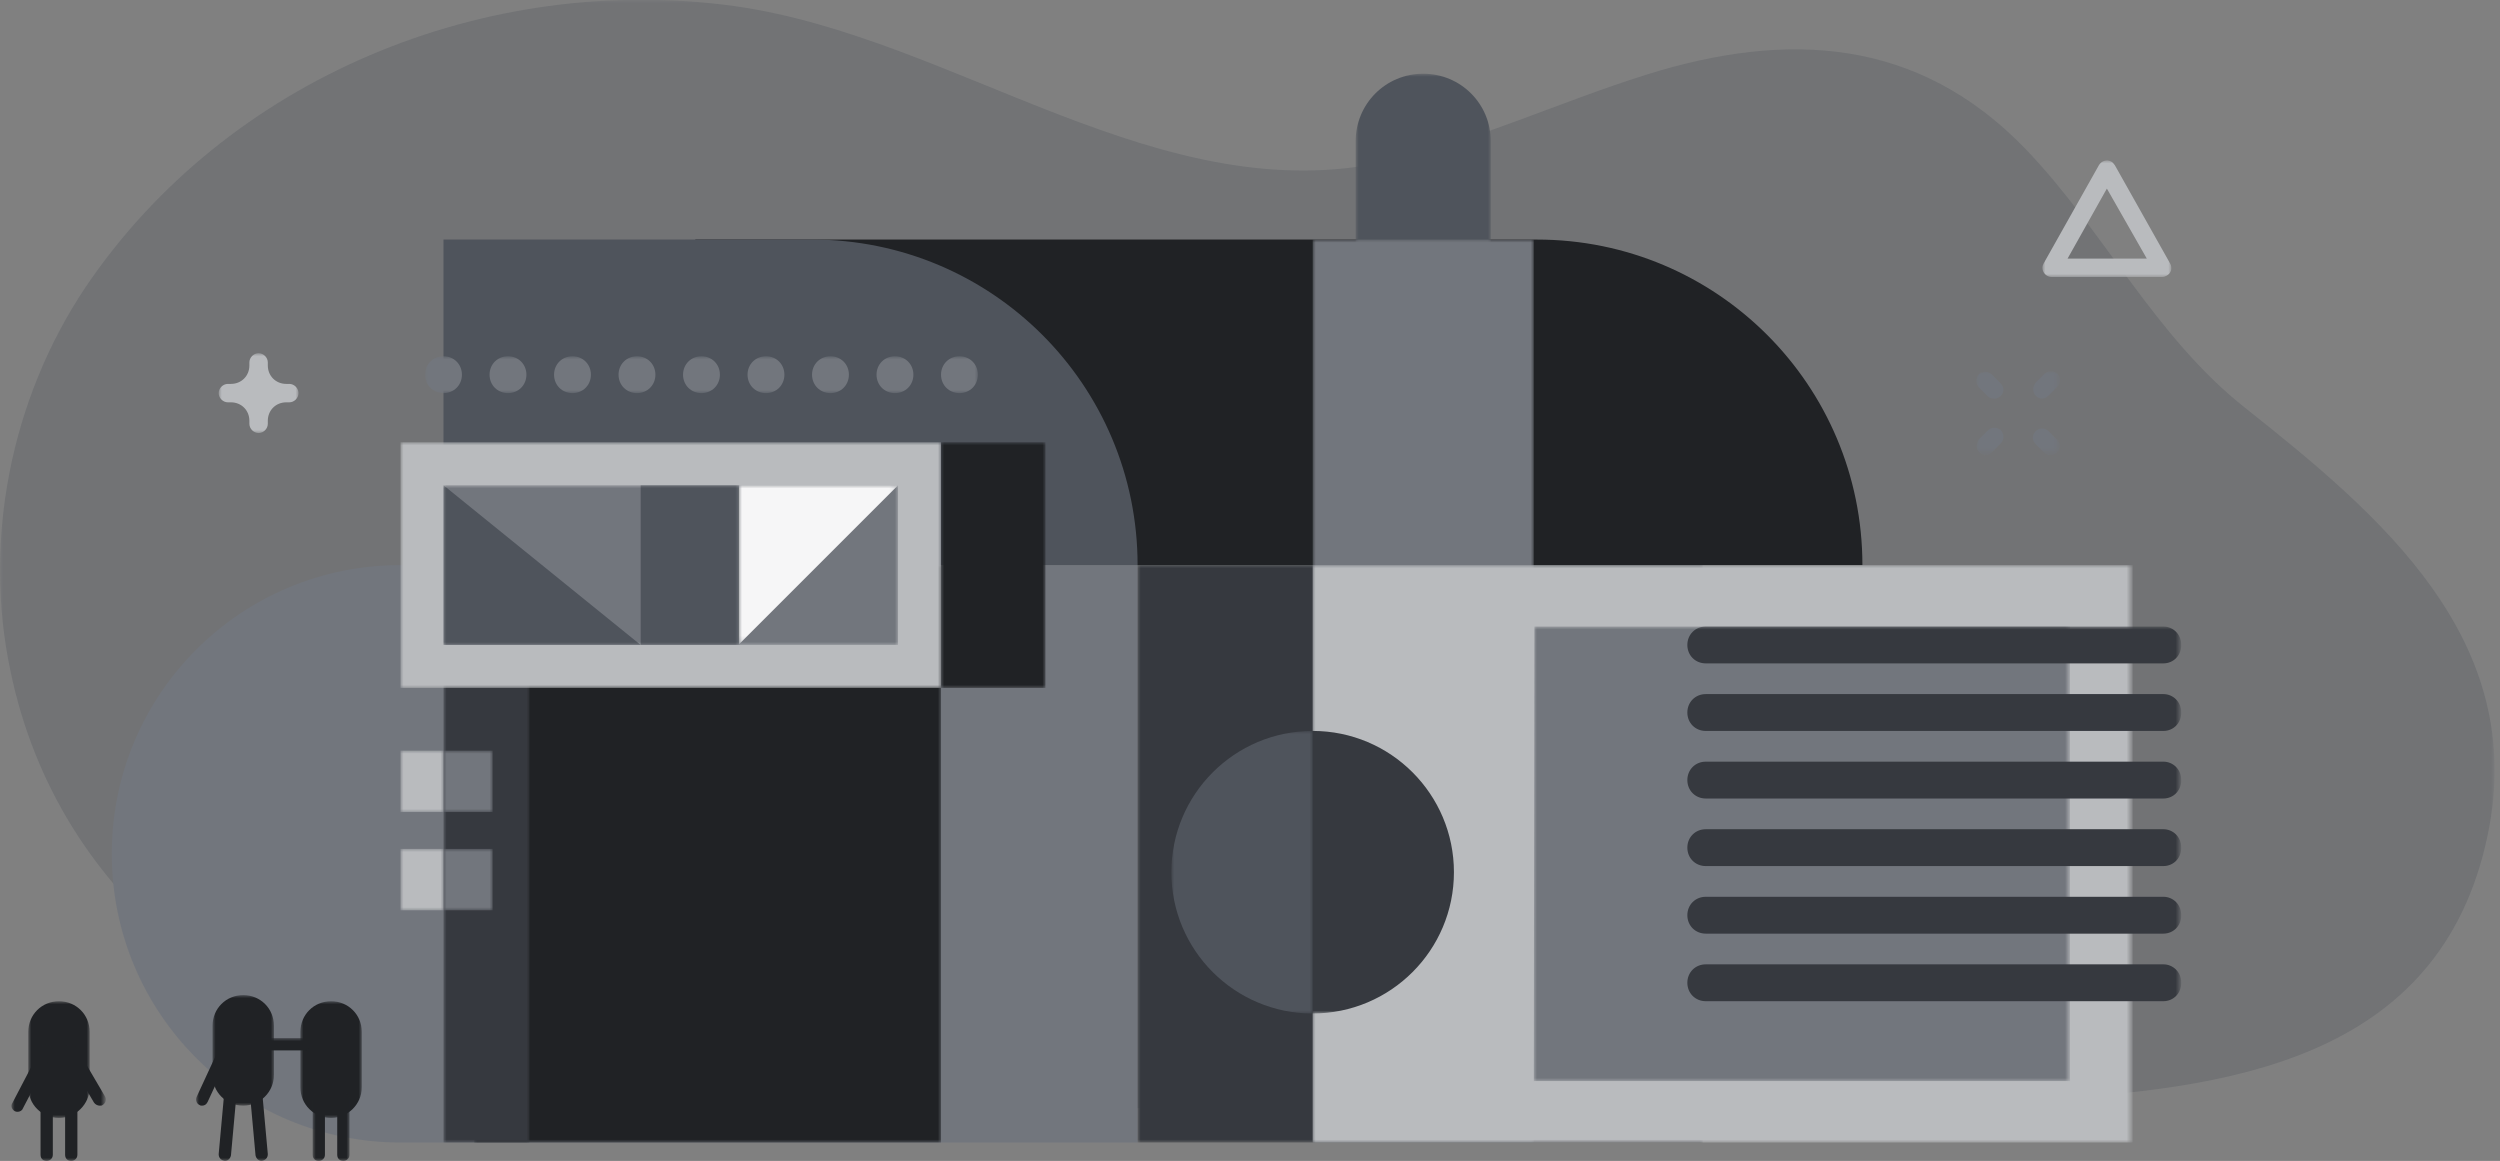<svg id="Layer_1" xmlns="http://www.w3.org/2000/svg" viewBox="0 0 407 189" enable-background="new 0 0 407 189"><rect x="0" y="0" width="407" height="189" fill="#808080" stroke="none"/><style>.st1{fill:#fff}.st3{fill:#4f545c}.st4{fill:#202225}.st5{fill:#72767d}.st10{fill:#36393f}.st13{fill:#b9bbbe}</style><g transform="translate(0 -1)"><g transform="translate(0 .999)"><defs><filter id="Adobe_OpacityMaskFilter" filterUnits="userSpaceOnUse" x="0" y="0" width="406.1" height="182.4"><feColorMatrix values="1 0 0 0 0 0 1 0 0 0 0 0 1 0 0 0 0 0 1 0"/></filter></defs><mask maskUnits="userSpaceOnUse" x="0" y="0" width="406.1" height="182.4" id="b_1_"><g filter="url(#Adobe_OpacityMaskFilter)"><path id="a_1_" class="st1" d="M0 0h406.1v182.4H0V0z"/></g></mask><g opacity=".3" mask="url(#b_1_)"><path class="st3" d="M320.3 179.6c3.4-.2 6.7-.3 10.1-.5 31.8-1.7 66.9-6.1 74.6-43.2 6.6-31.7-17.3-51.9-39.5-69.5-14.7-11.6-23-28.9-35.8-42.2-17.4-18-38.6-19.3-61.8-12-14 4.4-27.4 10.7-41.7 14C189 34.7 155.7 6.1 119.6 1 79.1-4.6 36.9 12.7 13.9 46.8 1.8 64.9-2.8 87.9 1.7 109.2c7.8 37.7 39.5 59.8 75.5 67.2 27.3 5.6 57.8 6.4 85.5 5.9 13.8-.3 28.8-3.8 42.3-1.9 12.3 1.7 24.1 1.9 36.7 1.7 26.2-.4 52.4-1.2 78.6-2.5"/></g></g><path class="st4" d="M303.2 93h-190V40h137c29.3 0 53 23.7 53 53"/><path class="st3" d="M185.2 93h-113V40h60c29.3 0 53 23.7 53 53"/><path class="st5" d="M185.2 93h-120c-26 0-47 21-47 47s21 47 47 47h120V93z"/><defs><filter id="Adobe_OpacityMaskFilter_1_" filterUnits="userSpaceOnUse" x="77.2" y="93" width="76" height="94"><feColorMatrix values="1 0 0 0 0 0 1 0 0 0 0 0 1 0 0 0 0 0 1 0"/></filter></defs><mask maskUnits="userSpaceOnUse" x="77.2" y="93" width="76" height="94" id="d_2_"><g filter="url(#Adobe_OpacityMaskFilter_1_)"><path id="c_2_" class="st1" d="M0 190h406.1V1H0v189z"/></g></mask><g mask="url(#d_2_)"><path class="st4" d="M77.2 187h76V93h-76v94z"/></g><defs><filter id="Adobe_OpacityMaskFilter_2_" filterUnits="userSpaceOnUse" x="72.2" y="93" width="14" height="94.1"><feColorMatrix values="1 0 0 0 0 0 1 0 0 0 0 0 1 0 0 0 0 0 1 0"/></filter></defs><mask maskUnits="userSpaceOnUse" x="72.2" y="93" width="14" height="94.1" id="d_3_"><g filter="url(#Adobe_OpacityMaskFilter_2_)"><path id="c_3_" class="st1" d="M0 190h406.1V1H0v189z"/></g></mask><g mask="url(#d_3_)"><path class="st10" d="M72.2 187h14V93h-14v94z"/></g><defs><filter id="Adobe_OpacityMaskFilter_3_" filterUnits="userSpaceOnUse" x="65.2" y="73" width="88" height="40"><feColorMatrix values="1 0 0 0 0 0 1 0 0 0 0 0 1 0 0 0 0 0 1 0"/></filter></defs><mask maskUnits="userSpaceOnUse" x="65.2" y="73" width="88" height="40" id="d_4_"><g filter="url(#Adobe_OpacityMaskFilter_3_)"><path id="c_4_" class="st1" d="M0 190h406.1V1H0v189z"/></g></mask><g mask="url(#d_4_)"><path class="st13" d="M65.2 113h88V73h-88v40z"/></g><defs><filter id="Adobe_OpacityMaskFilter_4_" filterUnits="userSpaceOnUse" x="72.2" y="80" width="74" height="26"><feColorMatrix values="1 0 0 0 0 0 1 0 0 0 0 0 1 0 0 0 0 0 1 0"/></filter></defs><mask maskUnits="userSpaceOnUse" x="72.2" y="80" width="74" height="26" id="d_5_"><g filter="url(#Adobe_OpacityMaskFilter_4_)"><path id="c_5_" class="st1" d="M0 190h406.1V1H0v189z"/></g></mask><g mask="url(#d_5_)"><path class="st5" d="M72.2 106h74V80h-74v26z"/></g><defs><filter id="Adobe_OpacityMaskFilter_5_" filterUnits="userSpaceOnUse" x="72.2" y="80" width="48.2" height="26"><feColorMatrix values="1 0 0 0 0 0 1 0 0 0 0 0 1 0 0 0 0 0 1 0"/></filter></defs><mask maskUnits="userSpaceOnUse" x="72.2" y="80" width="48.2" height="26" id="d_6_"><g filter="url(#Adobe_OpacityMaskFilter_5_)"><path id="c_6_" class="st1" d="M0 190h406.1V1H0v189z"/></g></mask><g mask="url(#d_6_)"><path class="st3" d="M72.2 80v26h32.1L72.2 80zm32.1 26h16.1V80h-16.1v26z"/></g><defs><filter id="Adobe_OpacityMaskFilter_6_" filterUnits="userSpaceOnUse" x="153.2" y="73" width="17" height="40"><feColorMatrix values="1 0 0 0 0 0 1 0 0 0 0 0 1 0 0 0 0 0 1 0"/></filter></defs><mask maskUnits="userSpaceOnUse" x="153.2" y="73" width="17" height="40" id="d_7_"><g filter="url(#Adobe_OpacityMaskFilter_6_)"><path id="c_7_" class="st1" d="M0 190h406.1V1H0v189z"/></g></mask><g mask="url(#d_7_)"><path class="st4" d="M153.2 113h17V73h-17v40z"/></g><defs><filter id="Adobe_OpacityMaskFilter_7_" filterUnits="userSpaceOnUse" x="185.2" y="93" width="92" height="94"><feColorMatrix values="1 0 0 0 0 0 1 0 0 0 0 0 1 0 0 0 0 0 1 0"/></filter></defs><mask maskUnits="userSpaceOnUse" x="185.2" y="93" width="92" height="94" id="d_8_"><g filter="url(#Adobe_OpacityMaskFilter_7_)"><path id="c_8_" class="st1" d="M0 190h406.1V1H0v189z"/></g></mask><g mask="url(#d_8_)"><path class="st10" d="M185.2 187h92V93h-92v94z"/></g><defs><filter id="Adobe_OpacityMaskFilter_8_" filterUnits="userSpaceOnUse" x="220.7" y="13" width="22" height="150"><feColorMatrix values="1 0 0 0 0 0 1 0 0 0 0 0 1 0 0 0 0 0 1 0"/></filter></defs><mask maskUnits="userSpaceOnUse" x="220.7" y="13" width="22" height="150" id="d_9_"><g filter="url(#Adobe_OpacityMaskFilter_8_)"><path id="c_9_" class="st1" d="M0 190h406.1V1H0v189z"/></g></mask><g mask="url(#d_9_)"><path class="st3" d="M231.7 13c-6.1 0-11 4.9-11 11v139h22V24c0-6.1-4.9-11-11-11"/></g><defs><filter id="Adobe_OpacityMaskFilter_9_" filterUnits="userSpaceOnUse" x="213.7" y="40" width="36" height="147"><feColorMatrix values="1 0 0 0 0 0 1 0 0 0 0 0 1 0 0 0 0 0 1 0"/></filter></defs><mask maskUnits="userSpaceOnUse" x="213.7" y="40" width="36" height="147" id="d_10_"><g filter="url(#Adobe_OpacityMaskFilter_9_)"><path id="c_10_" class="st1" d="M0 190h406.1V1H0v189z"/></g></mask><g mask="url(#d_10_)"><path class="st5" d="M213.7 187h36V40h-36v147z"/></g><defs><filter id="Adobe_OpacityMaskFilter_10_" filterUnits="userSpaceOnUse" x="213.7" y="93" width="133.5" height="94"><feColorMatrix values="1 0 0 0 0 0 1 0 0 0 0 0 1 0 0 0 0 0 1 0"/></filter></defs><mask maskUnits="userSpaceOnUse" x="213.7" y="93" width="133.5" height="94" id="d_11_"><g filter="url(#Adobe_OpacityMaskFilter_10_)"><path id="c_11_" class="st1" d="M0 190h406.1V1H0v189z"/></g></mask><g mask="url(#d_11_)"><path class="st13" d="M213.7 187h133.5V93H213.7v94z"/></g><defs><filter id="Adobe_OpacityMaskFilter_11_" filterUnits="userSpaceOnUse" x="249.7" y="103" width="87.3" height="74"><feColorMatrix values="1 0 0 0 0 0 1 0 0 0 0 0 1 0 0 0 0 0 1 0"/></filter></defs><mask maskUnits="userSpaceOnUse" x="249.7" y="103" width="87.3" height="74" id="d_12_"><g filter="url(#Adobe_OpacityMaskFilter_11_)"><path id="c_12_" class="st1" d="M0 190h406.1V1H0v189z"/></g></mask><g mask="url(#d_12_)"><path class="st5" d="M249.7 177H337v-74h-87.2l-.1 74z"/></g><defs><filter id="Adobe_OpacityMaskFilter_12_" filterUnits="userSpaceOnUse" x="190.7" y="103" width="164.4" height="63"><feColorMatrix values="1 0 0 0 0 0 1 0 0 0 0 0 1 0 0 0 0 0 1 0"/></filter></defs><mask maskUnits="userSpaceOnUse" x="190.7" y="103" width="164.4" height="63" id="d_13_"><g filter="url(#Adobe_OpacityMaskFilter_12_)"><path id="c_13_" class="st1" d="M0 190h406.1V1H0v189z"/></g></mask><g mask="url(#d_13_)"><path class="st10" d="M352.2 103h-74.5c-1.7 0-3 1.3-3 3s1.3 3 3 3h74.5c1.7 0 3-1.4 2.9-3.1 0-1.6-1.3-2.9-2.9-2.9m0 11h-74.5c-1.7 0-3 1.3-3 3s1.3 3 3 3h74.5c1.7 0 3-1.4 2.9-3.1 0-1.6-1.3-2.9-2.9-2.9m0 11h-74.5c-1.7 0-3 1.3-3 3s1.3 3 3 3h74.5c1.7 0 3-1.4 2.9-3.1 0-1.6-1.3-2.9-2.9-2.9m0 11h-74.5c-1.7 0-3 1.3-3 3s1.3 3 3 3h74.5c1.7 0 3-1.4 2.9-3.1 0-1.6-1.3-2.9-2.9-2.9m0 11h-74.5c-1.7 0-3 1.3-3 3s1.3 3 3 3h74.5c1.7 0 3-1.4 2.9-3.1 0-1.6-1.3-2.9-2.9-2.9m0 11h-74.5c-1.7 0-3 1.3-3 3s1.3 3 3 3h74.5c1.7 0 3-1.4 2.9-3.1 0-1.6-1.3-2.9-2.9-2.9m-115.5-15c0-12.7-10.3-23-23-23s-23 10.3-23 23 10.3 23 23 23 23-10.3 23-23"/></g><defs><filter id="Adobe_OpacityMaskFilter_13_" filterUnits="userSpaceOnUse" x="190.7" y="120" width="23" height="46"><feColorMatrix values="1 0 0 0 0 0 1 0 0 0 0 0 1 0 0 0 0 0 1 0"/></filter></defs><mask maskUnits="userSpaceOnUse" x="190.7" y="120" width="23" height="46" id="d_14_"><g filter="url(#Adobe_OpacityMaskFilter_13_)"><path id="c_14_" class="st1" d="M0 190h406.1V1H0v189z"/></g></mask><g mask="url(#d_14_)"><path class="st3" d="M213.7 120c-12.7 0-23 10.3-23 23s10.3 23 23 23v-46z"/></g><defs><filter id="Adobe_OpacityMaskFilter_14_" filterUnits="userSpaceOnUse" x="72.2" y="123.2" width="8" height="10"><feColorMatrix values="1 0 0 0 0 0 1 0 0 0 0 0 1 0 0 0 0 0 1 0"/></filter></defs><mask maskUnits="userSpaceOnUse" x="72.2" y="123.2" width="8" height="10" id="d_15_"><g filter="url(#Adobe_OpacityMaskFilter_14_)"><path id="c_15_" class="st1" d="M0 190h406.1V1H0v189z"/></g></mask><g mask="url(#d_15_)"><path class="st5" d="M72.2 133.2h8v-10h-8v10z"/></g><defs><filter id="Adobe_OpacityMaskFilter_15_" filterUnits="userSpaceOnUse" x="65.2" y="123.2" width="7" height="10"><feColorMatrix values="1 0 0 0 0 0 1 0 0 0 0 0 1 0 0 0 0 0 1 0"/></filter></defs><mask maskUnits="userSpaceOnUse" x="65.2" y="123.2" width="7" height="10" id="d_16_"><g filter="url(#Adobe_OpacityMaskFilter_15_)"><path id="c_16_" class="st1" d="M0 190h406.1V1H0v189z"/></g></mask><g mask="url(#d_16_)"><path class="st13" d="M65.2 133.2h7v-10h-7v10z"/></g><defs><filter id="Adobe_OpacityMaskFilter_16_" filterUnits="userSpaceOnUse" x="72.2" y="139.2" width="8" height="10"><feColorMatrix values="1 0 0 0 0 0 1 0 0 0 0 0 1 0 0 0 0 0 1 0"/></filter></defs><mask maskUnits="userSpaceOnUse" x="72.2" y="139.2" width="8" height="10" id="d_17_"><g filter="url(#Adobe_OpacityMaskFilter_16_)"><path id="c_17_" class="st1" d="M0 190h406.1V1H0v189z"/></g></mask><g mask="url(#d_17_)"><path class="st5" d="M72.2 149.2h8v-10h-8v10z"/></g><defs><filter id="Adobe_OpacityMaskFilter_17_" filterUnits="userSpaceOnUse" x="65.2" y="139.2" width="7" height="10"><feColorMatrix values="1 0 0 0 0 0 1 0 0 0 0 0 1 0 0 0 0 0 1 0"/></filter></defs><mask maskUnits="userSpaceOnUse" x="65.2" y="139.2" width="7" height="10" id="d_18_"><g filter="url(#Adobe_OpacityMaskFilter_17_)"><path id="c_18_" class="st1" d="M0 190h406.1V1H0v189z"/></g></mask><g mask="url(#d_18_)"><path class="st13" d="M65.2 149.2h7v-10h-7v10z"/></g><defs><filter id="Adobe_OpacityMaskFilter_18_" filterUnits="userSpaceOnUse" x="69.2" y="59" width="90" height="6"><feColorMatrix values="1 0 0 0 0 0 1 0 0 0 0 0 1 0 0 0 0 0 1 0"/></filter></defs><mask maskUnits="userSpaceOnUse" x="69.2" y="59" width="90" height="6" id="d_20_"><g filter="url(#Adobe_OpacityMaskFilter_18_)"><path id="c_20_" class="st1" d="M0 190h406.1V1H0v189z"/></g></mask><g mask="url(#d_20_)"><path class="st5" d="M75.2 62c0-1.7-1.3-3-3-3s-3 1.3-3 3 1.3 3 3 3 3-1.3 3-3m10.5 0c0-1.7-1.3-3-3-3s-3 1.3-3 3 1.3 3 3 3 3-1.3 3-3m10.5 0c0-1.7-1.3-3-3-3s-3 1.3-3 3 1.3 3 3 3 3-1.3 3-3m10.5 0c0-1.7-1.3-3-3-3s-3 1.3-3 3 1.3 3 3 3 3-1.3 3-3m10.5 0c0-1.7-1.3-3-3-3s-3 1.3-3 3 1.3 3 3 3 3-1.3 3-3m10.5 0c0-1.7-1.3-3-3-3s-3 1.3-3 3 1.3 3 3 3 3-1.3 3-3m10.5 0c0-1.7-1.3-3-3-3s-3 1.3-3 3 1.3 3 3 3 3-1.3 3-3m10.5 0c0-1.7-1.3-3-3-3s-3 1.3-3 3 1.3 3 3 3 3-1.3 3-3m10.5 0c0-1.7-1.3-3-3-3s-3 1.3-3 3 1.3 3 3 3 3-1.3 3-3"/></g><defs><filter id="Adobe_OpacityMaskFilter_19_" filterUnits="userSpaceOnUse" x="48.9" y="164" width="10" height="19"><feColorMatrix values="1 0 0 0 0 0 1 0 0 0 0 0 1 0 0 0 0 0 1 0"/></filter></defs><mask maskUnits="userSpaceOnUse" x="48.9" y="164" width="10" height="19" id="d_19_"><g filter="url(#Adobe_OpacityMaskFilter_19_)"><path id="c_19_" class="st1" d="M0 190h406.1V1H0v189z"/></g></mask><g mask="url(#d_19_)"><path class="st4" d="M53.9 169v9M53.9 183c-2.8 0-5-2.2-5-5v-9c0-2.8 2.2-5 5-5s5 2.2 5 5v9c0 2.8-2.3 5-5 5z"/></g><defs><filter id="Adobe_OpacityMaskFilter_20_" filterUnits="userSpaceOnUse" x="50.9" y="179" width="6" height="11"><feColorMatrix values="1 0 0 0 0 0 1 0 0 0 0 0 1 0 0 0 0 0 1 0"/></filter></defs><mask maskUnits="userSpaceOnUse" x="50.9" y="179" width="6" height="11" id="d_22_"><g filter="url(#Adobe_OpacityMaskFilter_20_)"><path id="c_22_" class="st1" d="M0 190h406.1V1H0v189z"/></g></mask><g mask="url(#d_22_)"><path class="st4" d="M55.9 190c-.6 0-1-.4-1-1v-9c0-.6.4-1 1-1s1 .4 1 1v9c0 .6-.5 1-1 1zm-4 0c-.6 0-1-.4-1-1v-9c0-.6.4-1 1-1s1 .4 1 1v9c0 .6-.5 1-1 1z"/></g><defs><filter id="Adobe_OpacityMaskFilter_21_" filterUnits="userSpaceOnUse" x="4.6" y="164" width="10" height="19"><feColorMatrix values="1 0 0 0 0 0 1 0 0 0 0 0 1 0 0 0 0 0 1 0"/></filter></defs><mask maskUnits="userSpaceOnUse" x="4.6" y="164" width="10" height="19" id="d_21_"><g filter="url(#Adobe_OpacityMaskFilter_21_)"><path id="c_21_" class="st1" d="M0 190h406.1V1H0v189z"/></g></mask><g mask="url(#d_21_)"><path class="st4" d="M9.6 169v9M9.6 183c-2.8 0-5-2.2-5-5v-9c0-2.8 2.2-5 5-5s5 2.2 5 5v9c0 2.8-2.3 5-5 5z"/></g><defs><filter id="Adobe_OpacityMaskFilter_22_" filterUnits="userSpaceOnUse" x="1.9" y="171" width="15.3" height="19"><feColorMatrix values="1 0 0 0 0 0 1 0 0 0 0 0 1 0 0 0 0 0 1 0"/></filter></defs><mask maskUnits="userSpaceOnUse" x="1.9" y="171" width="15.3" height="19" id="d_24_"><g filter="url(#Adobe_OpacityMaskFilter_22_)"><path id="c_24_" class="st1" d="M0 190h406.1V1H0v189z"/></g></mask><g mask="url(#d_24_)"><path class="st4" d="M11.6 190c-.6 0-1-.4-1-1v-9c0-.6.4-1 1-1s1 .4 1 1v9c0 .6-.5 1-1 1zm-4 0c-.6 0-1-.4-1-1v-9c0-.6.4-1 1-1s1 .4 1 1v9c0 .6-.5 1-1 1zm-4.7-8c-.2 0-.3 0-.5-.1-.5-.3-.7-.9-.4-1.3l4.7-9c.3-.5.9-.7 1.3-.4.5.3.7.9.4 1.3l-4.7 9c-.1.3-.5.5-.8.5zm13.3-1c-.3 0-.7-.2-.9-.5l-4.7-8c-.3-.5-.1-1.1.4-1.4.5-.3 1.1-.1 1.4.4l4.7 8c.3.5.1 1.1-.4 1.4-.1.1-.3.1-.5.1z"/></g><defs><filter id="Adobe_OpacityMaskFilter_23_" filterUnits="userSpaceOnUse" x="34.6" y="163" width="10" height="18"><feColorMatrix values="1 0 0 0 0 0 1 0 0 0 0 0 1 0 0 0 0 0 1 0"/></filter></defs><mask maskUnits="userSpaceOnUse" x="34.6" y="163" width="10" height="18" id="d_23_"><g filter="url(#Adobe_OpacityMaskFilter_23_)"><path id="c_23_" class="st1" d="M0 190h406.1V1H0v189z"/></g></mask><g mask="url(#d_23_)"><path class="st4" d="M39.6 168v8M39.6 181c-2.8 0-5-2.2-5-5v-8c0-2.8 2.2-5 5-5s5 2.2 5 5v8c0 2.8-2.3 5-5 5z"/></g><defs><filter id="Adobe_OpacityMaskFilter_24_" filterUnits="userSpaceOnUse" x="31.9" y="170" width="18.7" height="20"><feColorMatrix values="1 0 0 0 0 0 1 0 0 0 0 0 1 0 0 0 0 0 1 0"/></filter></defs><mask maskUnits="userSpaceOnUse" x="31.9" y="170" width="18.7" height="20" id="d_25_"><g filter="url(#Adobe_OpacityMaskFilter_24_)"><path id="c_25_" class="st1" d="M0 190h406.1V1H0v189z"/></g></mask><g mask="url(#d_25_)"><path class="st4" d="M42.6 190c-.5 0-.9-.4-1-.9l-1-11c0-.6.4-1 .9-1.1.6-.1 1 .4 1.1.9l1 11c0 .6-.4 1-1 1.1zm-6 0c-.1 0-.1 0 0 0-.6-.1-1-.5-1-1.1l1-11c.1-.5.5-1 1.1-.9.6 0 1 .5.9 1.1l-1 11c-.1.5-.5.9-1 .9zm-3.7-9c-.1 0-.3 0-.4-.1-.5-.2-.7-.8-.5-1.3l3.7-8c.2-.5.8-.7 1.3-.5.5.2.7.8.5 1.3l-3.7 8c-.2.4-.5.6-.9.6zm16.7-9h-7.5c-.6 0-1-.4-1-1s.4-1 1-1h7.5c.6 0 1 .4 1 1s-.5 1-1 1z"/></g><defs><filter id="Adobe_OpacityMaskFilter_25_" filterUnits="userSpaceOnUse" x="120.3" y="80" width="25.9" height="25.9"><feColorMatrix values="1 0 0 0 0 0 1 0 0 0 0 0 1 0 0 0 0 0 1 0"/></filter></defs><mask maskUnits="userSpaceOnUse" x="120.3" y="80" width="25.9" height="25.9" id="d_26_"><g filter="url(#Adobe_OpacityMaskFilter_25_)"><path id="c_26_" class="st1" d="M0 190h406.1V1H0v189z"/></g></mask><g mask="url(#d_26_)"><path d="M146.2 80l-25.9 25.9V80h25.9z" fill="#f6f6f7"/></g><defs><filter id="Adobe_OpacityMaskFilter_26_" filterUnits="userSpaceOnUse" x="35.6" y="58.5" width="13" height="13"><feColorMatrix values="1 0 0 0 0 0 1 0 0 0 0 0 1 0 0 0 0 0 1 0"/></filter></defs><mask maskUnits="userSpaceOnUse" x="35.6" y="58.5" width="13" height="13" id="d_27_"><g filter="url(#Adobe_OpacityMaskFilter_26_)"><path id="c_27_" class="st1" d="M0 190h406.1V1H0v189z"/></g></mask><g mask="url(#d_27_)"><path class="st13" d="M47.1 63.5h-.5c-1.7 0-3-1.3-3-3V60c0-.8-.7-1.5-1.5-1.5s-1.5.7-1.5 1.5v.5c0 1.7-1.3 3-3 3h-.5c-.8 0-1.5.7-1.5 1.5s.7 1.5 1.5 1.5h.5c1.7 0 3 1.3 3 3v.5c0 .8.7 1.5 1.5 1.5s1.5-.7 1.5-1.5v-.5c0-1.7 1.3-3 3-3h.5c.8 0 1.5-.7 1.5-1.5s-.7-1.5-1.5-1.5"/></g><defs><filter id="Adobe_OpacityMaskFilter_27_" filterUnits="userSpaceOnUse" x="321.7" y="61.4" width="13.7" height="13.6"><feColorMatrix values="1 0 0 0 0 0 1 0 0 0 0 0 1 0 0 0 0 0 1 0"/></filter></defs><mask maskUnits="userSpaceOnUse" x="321.7" y="61.4" width="13.7" height="13.6" id="d_28_"><g filter="url(#Adobe_OpacityMaskFilter_27_)"><path id="c_28_" class="st1" d="M0 190h406.1V1H0v189z"/></g></mask><g mask="url(#d_28_)"><path class="st5" d="M324.7 65.9c-.4 0-.8-.1-1.1-.4l-1.4-1.4c-.6-.6-.6-1.5-.1-2.1.6-.6 1.5-.6 2.1-.1l.1.1 1.4 1.4c.6.6.6 1.5 0 2.1-.3.2-.6.4-1 .4m9.2 9.2c-.4 0-.8-.1-1.1-.4l-1.4-1.4c-.6-.6-.6-1.5 0-2.1s1.5-.6 2.1 0l1.4 1.4c.6.6.6 1.5 0 2.1-.3.2-.6.4-1 .4m-1.4-9.2c-.8 0-1.5-.7-1.5-1.5 0-.4.2-.8.4-1.1l1.4-1.4c.6-.6 1.5-.6 2.1-.1.6.6.6 1.5.1 2.1l-.1.1-1.4 1.4c-.3.3-.7.5-1 .5m-9.2 9.2c-.8 0-1.5-.7-1.5-1.5 0-.4.2-.8.4-1.1l1.4-1.4c.6-.6 1.5-.6 2.1-.1.6.6.6 1.5.1 2.1l-.1.1-1.4 1.4c-.3.3-.6.5-1 .5"/></g><defs><filter id="Adobe_OpacityMaskFilter_28_" filterUnits="userSpaceOnUse" x="332.5" y="27.1" width="21" height="19"><feColorMatrix values="1 0 0 0 0 0 1 0 0 0 0 0 1 0 0 0 0 0 1 0"/></filter></defs><mask maskUnits="userSpaceOnUse" x="332.5" y="27.1" width="21" height="19" id="d_29_"><g filter="url(#Adobe_OpacityMaskFilter_28_)"><path id="c_29_" class="st1" d="M0 190h406.1V1H0v189z"/></g></mask><g mask="url(#d_29_)"><path class="st13" d="M336.6 43.1h12.9L343 31.7l-6.4 11.4zm15.4 3h-18c-.8 0-1.5-.7-1.5-1.5 0-.3.1-.5.2-.7l9-16c.4-.7 1.3-1 2-.6.2.1.4.3.6.6l9 16c.4.7.2 1.6-.6 2-.2.1-.4.2-.7.2z"/></g></g></svg>